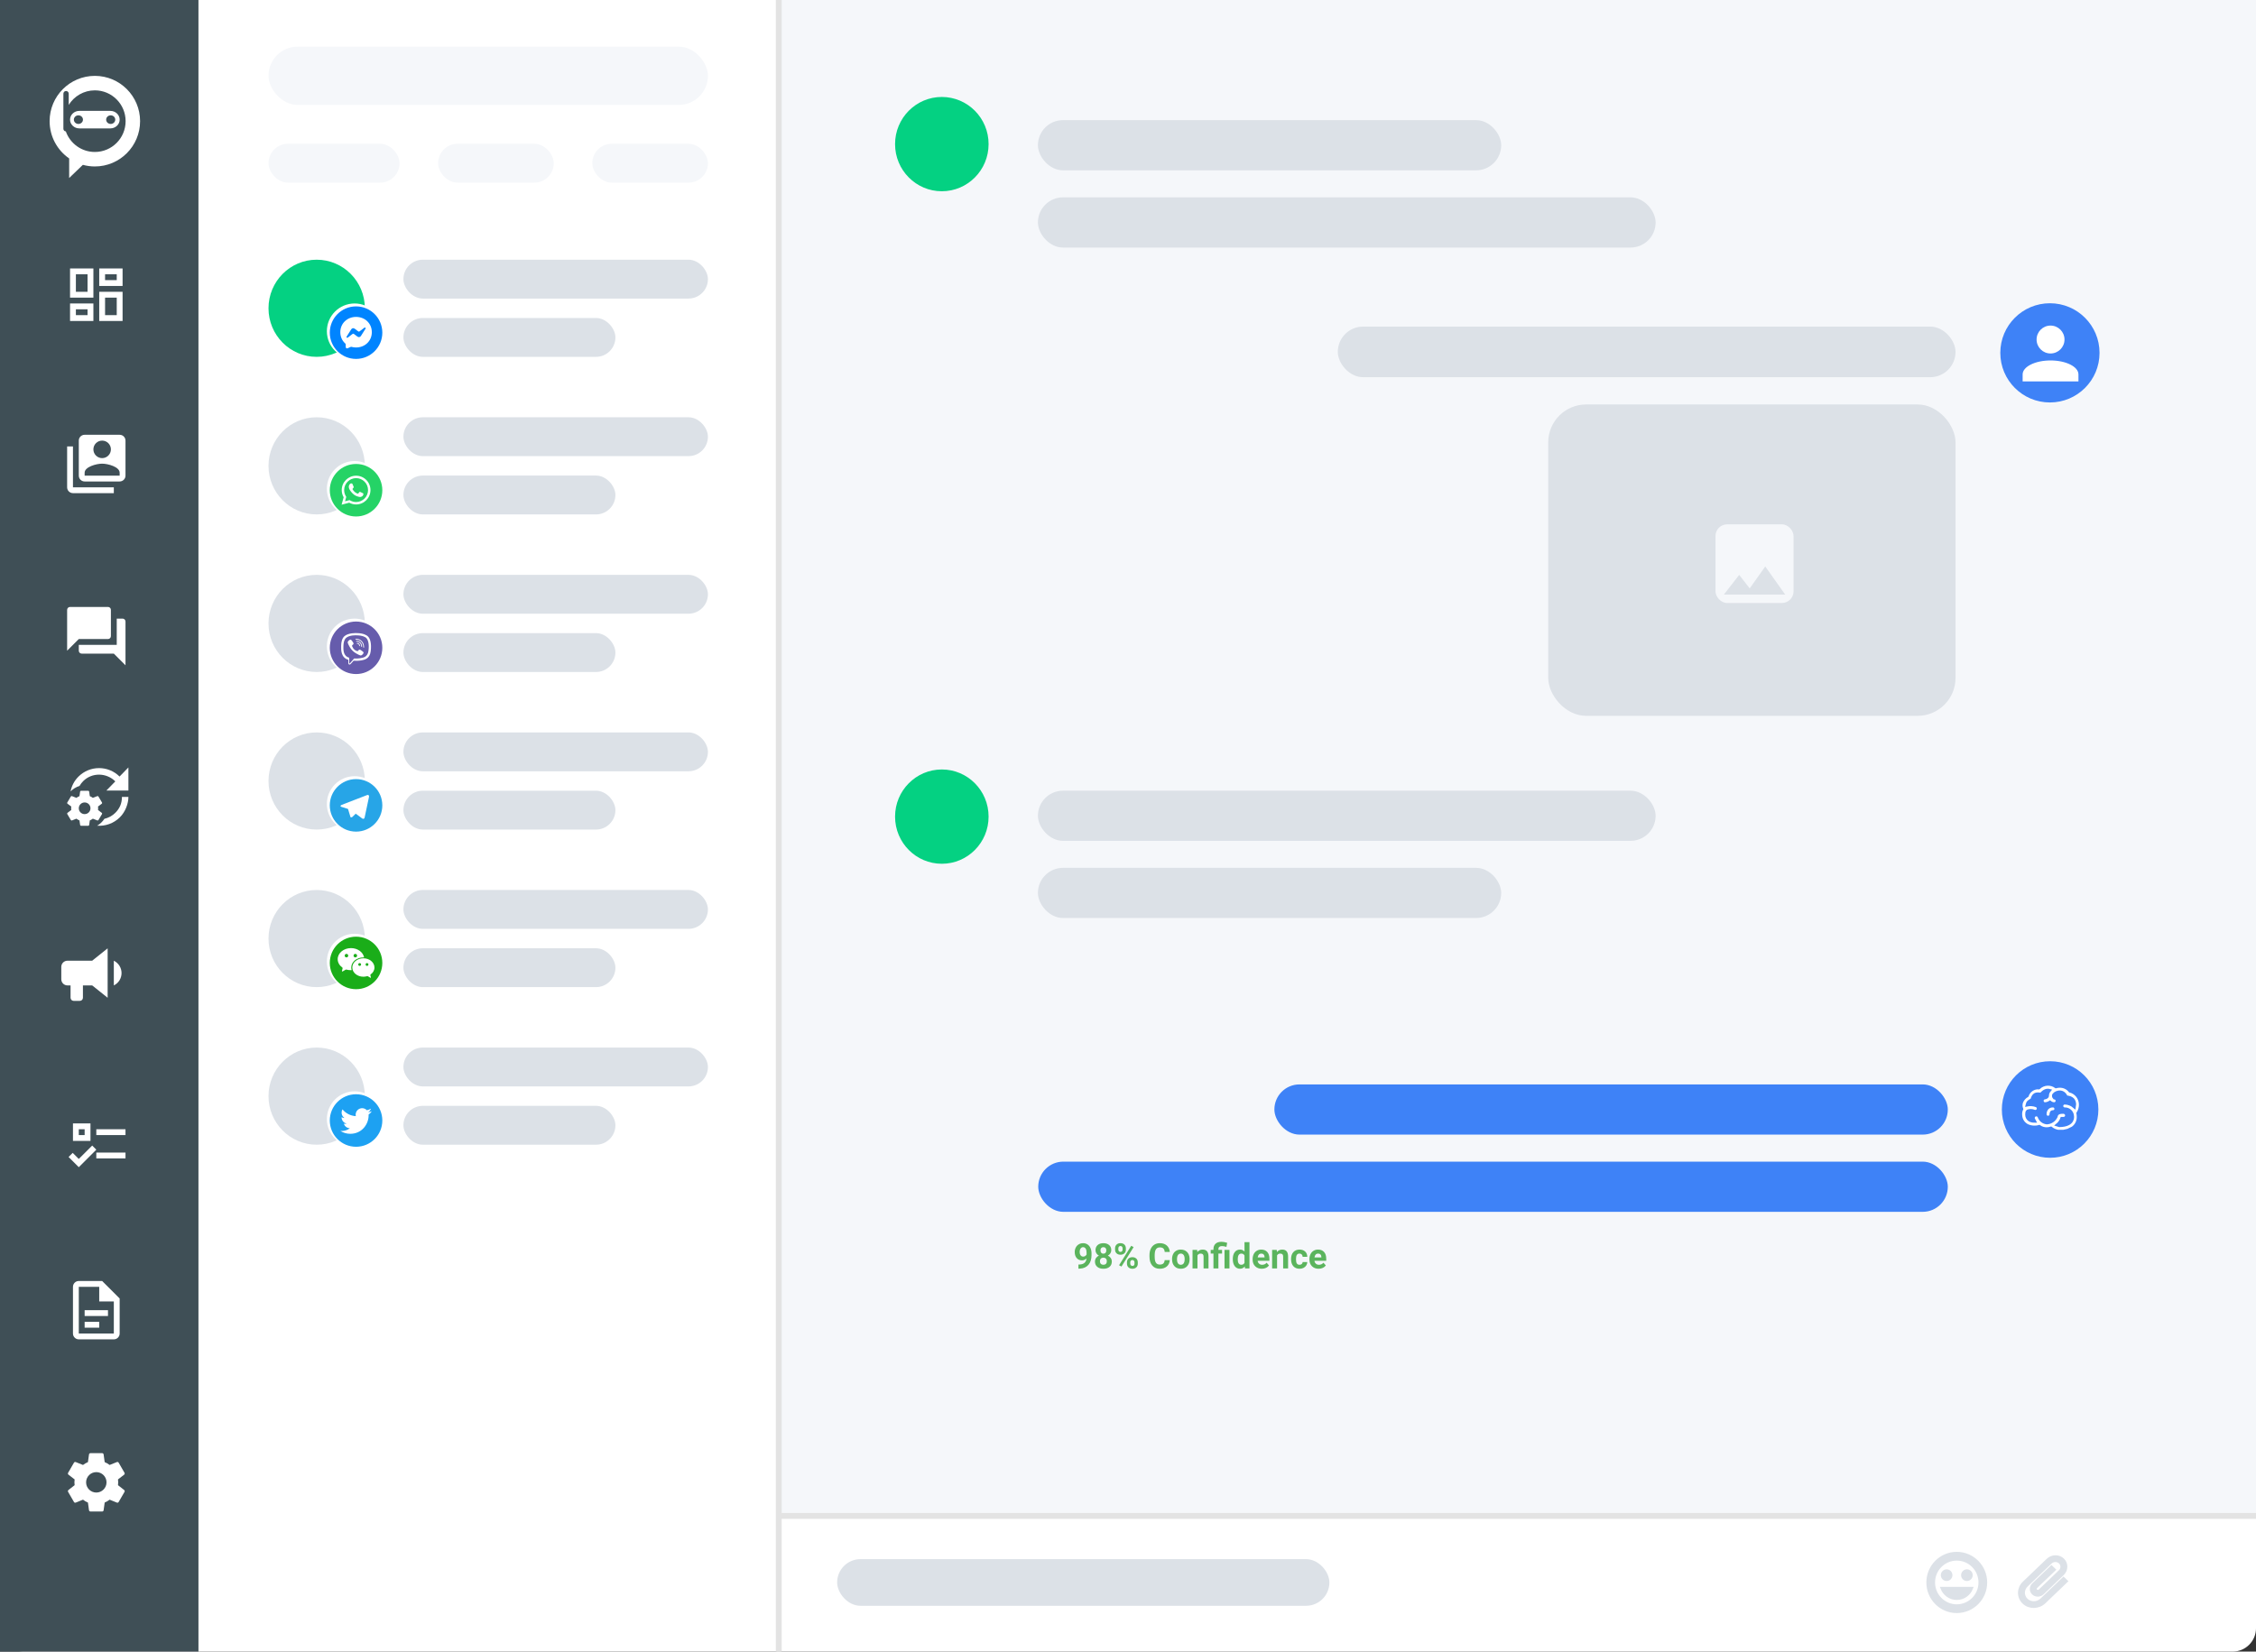 <?xml version="1.0" encoding="UTF-8"?> <svg xmlns="http://www.w3.org/2000/svg" xmlns:xlink="http://www.w3.org/1999/xlink" width="773px" height="566px" viewBox="0 0 773 566"><rect x="0" y="0" width="773" height="566" fill="#333333" stroke="none"/><!-- Generator: Sketch 52.6 (67491) - http://www.bohemiancoding.com/sketch --><title>Hero</title><desc>Created with Sketch.</desc><defs><circle id="path-1" cx="17" cy="17" r="17"></circle><linearGradient x1="50.001%" y1="100.003%" x2="50.001%" y2="0.003%" id="linearGradient-3"><stop stop-color="#FFFFFF" offset="0%"></stop><stop stop-color="#FFFFFF" offset="100%"></stop></linearGradient></defs><g id="HERO" stroke="none" stroke-width="1" fill="none" fill-rule="evenodd"><g id="Hero"><g transform="translate(-2, -4)"><g id="Background" transform="translate(2, 4)" fill="#FFFFFF"><rect x="0" y="0" width="773" height="566" rx="8"></rect></g><g id="Messaging" transform="translate(94, 4)"><g id="Chat" transform="translate(175, 0)"><rect id="Back" fill="#F5F7FA" x="0" y="0" width="518" height="519"></rect><g id="Auto-Message" transform="translate(88.743, 363.69)"><rect id="Rectangle" fill="#3E82F7" x="0" y="34.406" width="311.657" height="17.203" rx="8.601"></rect><rect id="Rectangle" fill="#3E82F7" x="80.914" y="7.94" width="230.743" height="17.203" rx="8.601"></rect><path d="M16.541,67.59 C16.1,68.023 15.584,68.24 14.994,68.24 C14.24,68.24 13.637,67.981 13.184,67.464 C12.73,66.946 12.504,66.248 12.504,65.369 C12.504,64.811 12.626,64.298 12.87,63.831 C13.114,63.364 13.455,63.001 13.893,62.741 C14.33,62.481 14.822,62.352 15.369,62.352 C15.932,62.352 16.432,62.492 16.869,62.773 C17.307,63.055 17.646,63.459 17.889,63.986 C18.131,64.514 18.254,65.117 18.258,65.797 L18.258,66.424 C18.258,67.846 17.904,68.963 17.197,69.775 C16.49,70.588 15.488,71.021 14.191,71.076 L13.775,71.082 L13.775,69.67 L14.15,69.664 C15.623,69.598 16.42,68.906 16.541,67.59 Z M15.41,66.945 C15.684,66.945 15.919,66.875 16.116,66.734 C16.313,66.594 16.463,66.424 16.564,66.225 L16.564,65.527 C16.564,64.953 16.455,64.508 16.236,64.191 C16.018,63.875 15.725,63.717 15.357,63.717 C15.018,63.717 14.738,63.872 14.52,64.183 C14.301,64.493 14.191,64.883 14.191,65.352 C14.191,65.816 14.298,66.198 14.511,66.497 C14.724,66.796 15.023,66.945 15.41,66.945 Z M25.025,64.736 C25.025,65.15 24.922,65.518 24.715,65.838 C24.508,66.158 24.223,66.414 23.859,66.605 C24.273,66.805 24.602,67.079 24.844,67.429 C25.086,67.778 25.207,68.189 25.207,68.662 C25.207,69.42 24.949,70.019 24.434,70.458 C23.918,70.897 23.217,71.117 22.33,71.117 C21.443,71.117 20.74,70.896 20.221,70.455 C19.701,70.014 19.441,69.416 19.441,68.662 C19.441,68.189 19.562,67.777 19.805,67.426 C20.047,67.074 20.373,66.801 20.783,66.605 C20.42,66.414 20.136,66.158 19.931,65.838 C19.726,65.518 19.623,65.15 19.623,64.736 C19.623,64.01 19.865,63.431 20.35,62.999 C20.834,62.567 21.492,62.352 22.324,62.352 C23.152,62.352 23.81,62.565 24.296,62.993 C24.782,63.421 25.025,64.002 25.025,64.736 Z M23.508,68.539 C23.508,68.168 23.4,67.871 23.186,67.648 C22.971,67.426 22.682,67.314 22.318,67.314 C21.959,67.314 21.672,67.425 21.457,67.646 C21.242,67.866 21.135,68.164 21.135,68.539 C21.135,68.902 21.24,69.195 21.451,69.418 C21.662,69.641 21.955,69.752 22.33,69.752 C22.697,69.752 22.985,69.645 23.194,69.43 C23.403,69.215 23.508,68.918 23.508,68.539 Z M23.332,64.818 C23.332,64.486 23.244,64.22 23.068,64.019 C22.893,63.817 22.645,63.717 22.324,63.717 C22.008,63.717 21.762,63.814 21.586,64.01 C21.41,64.205 21.322,64.475 21.322,64.818 C21.322,65.158 21.41,65.432 21.586,65.639 C21.762,65.846 22.01,65.949 22.33,65.949 C22.65,65.949 22.897,65.846 23.071,65.639 C23.245,65.432 23.332,65.158 23.332,64.818 Z M26.326,64.109 C26.326,63.586 26.496,63.161 26.836,62.835 C27.176,62.509 27.621,62.346 28.172,62.346 C28.73,62.346 29.18,62.507 29.52,62.829 C29.859,63.151 30.029,63.588 30.029,64.139 L30.029,64.561 C30.029,65.088 29.859,65.512 29.52,65.832 C29.18,66.152 28.734,66.312 28.184,66.312 C27.629,66.312 27.181,66.151 26.839,65.829 C26.497,65.507 26.326,65.072 26.326,64.525 L26.326,64.109 Z M27.451,64.561 C27.451,64.795 27.519,64.983 27.653,65.126 C27.788,65.269 27.965,65.34 28.184,65.34 C28.402,65.34 28.576,65.268 28.705,65.123 C28.834,64.979 28.898,64.785 28.898,64.543 L28.898,64.109 C28.898,63.875 28.834,63.686 28.705,63.541 C28.576,63.396 28.398,63.324 28.172,63.324 C27.957,63.324 27.783,63.396 27.65,63.538 C27.518,63.681 27.451,63.879 27.451,64.133 L27.451,64.561 Z M30.404,68.908 C30.404,68.381 30.576,67.956 30.92,67.634 C31.264,67.312 31.709,67.15 32.256,67.15 C32.811,67.15 33.259,67.31 33.601,67.628 C33.942,67.946 34.113,68.385 34.113,68.943 L34.113,69.365 C34.113,69.889 33.945,70.312 33.609,70.634 C33.273,70.956 32.826,71.117 32.268,71.117 C31.705,71.117 31.254,70.955 30.914,70.631 C30.574,70.307 30.404,69.877 30.404,69.342 L30.404,68.908 Z M31.529,69.365 C31.529,69.58 31.6,69.764 31.74,69.916 C31.881,70.068 32.057,70.145 32.268,70.145 C32.744,70.145 32.982,69.881 32.982,69.354 L32.982,68.908 C32.982,68.674 32.916,68.485 32.783,68.343 C32.65,68.2 32.475,68.129 32.256,68.129 C32.037,68.129 31.861,68.2 31.729,68.343 C31.596,68.485 31.529,68.68 31.529,68.926 L31.529,69.365 Z M28.518,70.361 L27.691,69.916 L31.857,63.248 L32.684,63.693 L28.518,70.361 Z M45.076,68.158 C45.01,69.076 44.671,69.799 44.06,70.326 C43.448,70.854 42.643,71.117 41.643,71.117 C40.549,71.117 39.688,70.749 39.062,70.013 C38.435,69.276 38.121,68.266 38.121,66.98 L38.121,66.459 C38.121,65.639 38.266,64.916 38.555,64.291 C38.844,63.666 39.257,63.187 39.794,62.853 C40.331,62.519 40.955,62.352 41.666,62.352 C42.65,62.352 43.443,62.615 44.045,63.143 C44.646,63.67 44.994,64.41 45.088,65.363 L43.33,65.363 C43.287,64.812 43.134,64.413 42.87,64.165 C42.606,63.917 42.205,63.793 41.666,63.793 C41.08,63.793 40.642,64.003 40.351,64.423 C40.06,64.843 39.91,65.494 39.902,66.377 L39.902,67.021 C39.902,67.943 40.042,68.617 40.321,69.043 C40.601,69.469 41.041,69.682 41.643,69.682 C42.186,69.682 42.591,69.558 42.858,69.31 C43.126,69.062 43.279,68.678 43.318,68.158 L45.076,68.158 Z M45.855,67.771 C45.855,67.143 45.977,66.582 46.219,66.09 C46.461,65.598 46.81,65.217 47.265,64.947 C47.72,64.678 48.248,64.543 48.85,64.543 C49.705,64.543 50.403,64.805 50.944,65.328 C51.485,65.852 51.787,66.562 51.85,67.461 L51.861,67.895 C51.861,68.867 51.59,69.647 51.047,70.235 C50.504,70.823 49.775,71.117 48.861,71.117 C47.947,71.117 47.218,70.824 46.673,70.238 C46.128,69.652 45.855,68.855 45.855,67.848 L45.855,67.771 Z M47.549,67.895 C47.549,68.496 47.662,68.956 47.889,69.274 C48.115,69.593 48.439,69.752 48.861,69.752 C49.271,69.752 49.592,69.595 49.822,69.28 C50.053,68.966 50.168,68.463 50.168,67.771 C50.168,67.182 50.053,66.725 49.822,66.4 C49.592,66.076 49.268,65.914 48.85,65.914 C48.436,65.914 48.115,66.075 47.889,66.397 C47.662,66.72 47.549,67.219 47.549,67.895 Z M54.463,64.66 L54.516,65.393 C54.969,64.826 55.576,64.543 56.338,64.543 C57.01,64.543 57.51,64.74 57.838,65.135 C58.166,65.529 58.334,66.119 58.342,66.904 L58.342,71 L56.648,71 L56.648,66.945 C56.648,66.586 56.57,66.325 56.414,66.163 C56.258,66.001 55.998,65.92 55.635,65.92 C55.158,65.92 54.801,66.123 54.562,66.529 L54.562,71 L52.869,71 L52.869,64.66 L54.463,64.66 Z M60.035,71 L60.035,65.902 L59.092,65.902 L59.092,64.66 L60.035,64.66 L60.035,64.367 C60.043,63.57 60.288,62.956 60.771,62.524 C61.253,62.093 61.934,61.877 62.812,61.877 C63.34,61.877 63.98,61.992 64.734,62.223 L64.488,63.623 C64.105,63.51 63.809,63.437 63.598,63.403 C63.387,63.37 63.16,63.354 62.918,63.354 C62.129,63.354 61.734,63.703 61.734,64.402 L61.734,64.66 L62.982,64.66 L62.982,65.902 L61.734,65.902 L61.734,71 L60.035,71 Z M65.525,71 L63.826,71 L63.826,64.66 L65.525,64.66 L65.525,71 Z M66.662,67.783 C66.662,66.795 66.884,66.008 67.327,65.422 C67.771,64.836 68.377,64.543 69.146,64.543 C69.764,64.543 70.273,64.773 70.676,65.234 L70.676,62 L72.375,62 L72.375,71 L70.846,71 L70.764,70.326 C70.342,70.854 69.799,71.117 69.135,71.117 C68.389,71.117 67.79,70.823 67.339,70.235 C66.888,69.647 66.662,68.83 66.662,67.783 Z M68.355,67.906 C68.355,68.5 68.459,68.955 68.666,69.271 C68.873,69.588 69.174,69.746 69.568,69.746 C70.092,69.746 70.461,69.525 70.676,69.084 L70.676,66.582 C70.465,66.141 70.1,65.92 69.58,65.92 C68.764,65.92 68.355,66.582 68.355,67.906 Z M76.605,71.117 C75.676,71.117 74.919,70.832 74.335,70.262 C73.751,69.691 73.459,68.932 73.459,67.982 L73.459,67.818 C73.459,67.182 73.582,66.612 73.828,66.11 C74.074,65.608 74.423,65.222 74.874,64.95 C75.325,64.679 75.84,64.543 76.418,64.543 C77.285,64.543 77.968,64.816 78.466,65.363 C78.964,65.91 79.213,66.686 79.213,67.689 L79.213,68.381 L75.176,68.381 C75.23,68.795 75.396,69.127 75.671,69.377 C75.946,69.627 76.295,69.752 76.717,69.752 C77.369,69.752 77.879,69.516 78.246,69.043 L79.078,69.975 C78.824,70.334 78.48,70.614 78.047,70.815 C77.613,71.017 77.133,71.117 76.605,71.117 Z M76.412,65.914 C76.076,65.914 75.804,66.027 75.595,66.254 C75.386,66.48 75.252,66.805 75.193,67.227 L77.549,67.227 L77.549,67.092 C77.541,66.717 77.439,66.427 77.244,66.222 C77.049,66.017 76.771,65.914 76.412,65.914 Z M81.732,64.66 L81.785,65.393 C82.238,64.826 82.846,64.543 83.607,64.543 C84.279,64.543 84.779,64.74 85.107,65.135 C85.436,65.529 85.604,66.119 85.611,66.904 L85.611,71 L83.918,71 L83.918,66.945 C83.918,66.586 83.84,66.325 83.684,66.163 C83.527,66.001 83.268,65.92 82.904,65.92 C82.428,65.92 82.07,66.123 81.832,66.529 L81.832,71 L80.139,71 L80.139,64.66 L81.732,64.66 Z M89.531,69.752 C89.844,69.752 90.098,69.666 90.293,69.494 C90.488,69.322 90.59,69.094 90.598,68.809 L92.186,68.809 C92.182,69.238 92.064,69.632 91.834,69.989 C91.604,70.347 91.288,70.624 90.888,70.821 C90.487,71.019 90.045,71.117 89.561,71.117 C88.654,71.117 87.939,70.829 87.416,70.253 C86.893,69.677 86.631,68.881 86.631,67.865 L86.631,67.754 C86.631,66.777 86.891,65.998 87.41,65.416 C87.93,64.834 88.643,64.543 89.549,64.543 C90.342,64.543 90.978,64.769 91.456,65.22 C91.935,65.671 92.178,66.271 92.186,67.021 L90.598,67.021 C90.59,66.693 90.488,66.427 90.293,66.222 C90.098,66.017 89.84,65.914 89.52,65.914 C89.125,65.914 88.827,66.058 88.626,66.345 C88.425,66.632 88.324,67.098 88.324,67.742 L88.324,67.918 C88.324,68.57 88.424,69.039 88.623,69.324 C88.822,69.609 89.125,69.752 89.531,69.752 Z M96.07,71.117 C95.141,71.117 94.384,70.832 93.8,70.262 C93.216,69.691 92.924,68.932 92.924,67.982 L92.924,67.818 C92.924,67.182 93.047,66.612 93.293,66.11 C93.539,65.608 93.888,65.222 94.339,64.95 C94.79,64.679 95.305,64.543 95.883,64.543 C96.75,64.543 97.433,64.816 97.931,65.363 C98.429,65.91 98.678,66.686 98.678,67.689 L98.678,68.381 L94.641,68.381 C94.695,68.795 94.86,69.127 95.136,69.377 C95.411,69.627 95.76,69.752 96.182,69.752 C96.834,69.752 97.344,69.516 97.711,69.043 L98.543,69.975 C98.289,70.334 97.945,70.614 97.512,70.815 C97.078,71.017 96.598,71.117 96.07,71.117 Z M95.877,65.914 C95.541,65.914 95.269,66.027 95.06,66.254 C94.851,66.48 94.717,66.805 94.658,67.227 L97.014,67.227 L97.014,67.092 C97.006,66.717 96.904,66.427 96.709,66.222 C96.514,66.017 96.236,65.914 95.877,65.914 Z" id="Text-Copy" fill="#5BB45D"></path><g id="AI/Light" transform="translate(330, 0)"><ellipse id="Oval-" fill="#3E82F7" cx="16.713" cy="16.541" rx="16.536" ry="16.541"></ellipse><g id="robot" stroke-width="1" transform="translate(6, 7)"></g><g id="brain" stroke-width="1" transform="translate(6, 7)" fill="#FFFFFF" stroke="#3E82F7"><path d="M18.44,15.86 C15.48,17.287 14.658,17.667 15.973,17 L13.44,17 C12.55,16.85 11.71,16.47 11,15.9 C10.5,16.05 10,16.13 9.5,16.13 C8.62,16.13 7.74,15.86 7,15.34 C6.47,15.5 5.93,15.57 5.38,15.56 C4.59,15.57 3.81,15.41 3.08,15.11 C1.65,14.47 0.7,13.07 0.65,11.5 C0.57,10.78 0.69,10.05 1,9.39 C0.71,8.64 0.68,7.82 0.93,7.06 C1.3,6.11 2,5.32 2.87,4.82 C3.45,3.13 5.08,2 6.87,2.12 C8.47,0.62 10.92,0.46 12.7,1.75 C13.12,1.64 13.56,1.58 14,1.58 C15.36,1.55 16.65,2.15 17.5,3.22 C19.54,3.75 21,5.57 21.08,7.69 C21.13,8.8 20.83,9.89 20.22,10.82 C20.29,11.18 20.33,11.54 20.33,11.91 C20.42,13.46 19.71,14.95 18.44,15.86 Z M15.33,10.5 C15.9,10.57 16.35,11 16.35,11.57 C16.35,12.122 15.902,12.57 15.35,12.57 L14.72,12.57 C14.4,13.47 13.84,14.26 13.1,14.86 C13.35,14.95 13.61,15 13.87,15.07 C19,15 18.4,11.87 18.4,11.82 C18.34,10.39 17.14,9.27 15.71,9.33 C15.158,9.33 14.71,8.882 14.71,8.33 C14.71,7.778 15.158,7.33 15.71,7.33 C16.94,7.36 18.12,7.82 19.04,8.63 C19.09,8.34 19.12,8.04 19.12,7.74 C19.06,6.5 18.5,5.42 16.25,5.21 C15,2.25 11.85,3.89 11.85,4.81 C11.82,5.04 12.06,5.53 12.1,5.56 C12.652,5.56 13.1,6.008 13.1,6.56 C13.1,7.11 12.65,7.56 12.1,7.56 C11.57,7.54 11.07,7.34 10.67,7 C10.19,7.31 9.64,7.5 9.07,7.56 C8.5,7.61 8.03,7.21 8,6.66 C7.92,6.1 8.33,5.61 8.88,5.56 C9.04,5.54 9.82,5.42 9.82,4.79 C9.82,4.13 10.07,3.5 10.5,3 C9.58,2.75 8.59,3.08 7.59,4.29 C5.75,4 5,4.25 4.45,6.2 C3.5,6.67 3,7 2.78,8 C3.86,7.78 4.97,7.87 6,8.25 C6.5,8.44 6.78,9 6.59,9.54 C6.4,10.06 5.82,10.32 5.3,10.13 C4.57,9.81 3.75,9.79 3,10.07 C2.68,10.34 2.68,10.9 2.68,11.34 C2.68,12.08 3.05,12.77 3.68,13.17 C4.21,13.44 4.8,13.58 5.39,13.57 C5.24,13.31 5.11,13.04 5,12.76 C4.81,12.22 5.1,11.63 5.64,11.44 C6.18,11.25 6.77,11.54 6.96,12.08 C7.36,13.22 8.38,14 9.58,14.13 C10.95,14.06 12.17,13.25 12.77,12 C13,10.62 14.11,10.5 15.33,10.5 Z M17.33,17.97 L16.71,16.67 L16,16.83 L17,18.08 L17.33,17.97 Z M12.68,9.36 C12.7,8.83 12.3,8.38 11.77,8.33 C11.06,8.29 10.37,8.53 9.84,9 C9.27,9.58 8.97,10.38 9,11.19 C9,11.742 9.448,12.19 10,12.19 C10.57,12.19 11,11.74 11,11.19 C11,10.92 11.07,10.65 11.23,10.43 C11.35,10.33 11.5,10.28 11.66,10.28 C12.21,10.31 12.68,9.9 12.68,9.36 Z" id="Shape" fill-rule="nonzero"></path></g></g></g><g id="Message" transform="translate(39.686, 263.7)"><rect id="Rectangle" fill="#DCE1E7" x="48.946" y="33.714" width="158.743" height="17.188" rx="8.594"></rect><rect id="Rectangle" fill="#DCE1E7" x="48.946" y="7.272" width="211.657" height="17.188" rx="8.594"></rect><g id="Profile/Green" fill="#04D182"><ellipse id="Mask" cx="16.024" cy="16.157" rx="16.024" ry="16.157"></ellipse></g></g><g id="Message" transform="translate(191.389, 103.925)"><g id="Image" transform="translate(72.096, 34.682)"><rect id="Rectangle" fill="#DCE1E7" x="0" y="0" width="139.561" height="106.713" rx="13"></rect><g id="Icon" transform="translate(57.315, 41.083)"><rect id="Rectangle" fill="#F5F7FA" x="0" y="0" width="26.747" height="26.961" rx="4"></rect><g id="Group" transform="translate(2.866, 14.443)" fill="#DCE1E7"><polygon id="Triangle" points="5.254 2.889 10.508 9.629 0 9.629"></polygon><polygon id="Triangle-Copy" points="14.185 0 21.015 9.629 7.355 9.629"></polygon></g></g></g><rect id="Rectangle" fill="#DCE1E7" x="0" y="8.003" width="211.657" height="17.341" rx="8.67"></rect><g id="User/Light" transform="translate(227, 0)"><mask id="mask-2" fill="white"><use xlink:href="#path-1"></use></mask><use id="Mask" fill="#3E82F7" fill-rule="evenodd" xlink:href="#path-1"></use><g id="account" stroke-width="1" fill-rule="evenodd" mask="url(#mask-2)" fill="#FFFFFF"><g transform="translate(7.65, 7.65)" fill-rule="nonzero" id="Shape"><path d="M9.562,0 C12.203,0 14.344,2.141 14.344,4.781 C14.344,7.422 12.203,9.562 9.562,9.562 C6.922,9.562 4.781,7.422 4.781,4.781 C4.781,2.141 6.922,0 9.562,0 Z M9.562,11.953 C14.846,11.953 19.125,14.093 19.125,16.734 L19.125,19.125 L0,19.125 L0,16.734 C0,14.093 4.279,11.953 9.562,11.953 Z"></path></g></g></g></g><g id="Message" transform="translate(39.686, 33.228)"><rect id="Rectangle" fill="#DCE1E7" x="48.946" y="34.406" width="211.657" height="17.203" rx="8.601"></rect><rect id="Rectangle" fill="#DCE1E7" x="48.946" y="7.94" width="158.743" height="17.203" rx="8.601"></rect><g id="Profile/Green" fill="#04D182"><ellipse id="Mask" cx="16.024" cy="16.157" rx="16.024" ry="16.157"></ellipse></g></g></g><g id="Message-Bar" transform="translate(175, 519)"><rect id="Line" stroke="#E3E3E3" fill="#E3E3E3" stroke-linejoin="round" x="0" y="6.10622664e-15" width="506" height="1"></rect><rect id="Search" fill="#DCE1E7" x="19.843" y="15.32" width="168.664" height="15.986" rx="7.993"></rect><path d="M437.205,17.778 L436.979,28.202 C436.935,30.205 435.323,31.863 433.376,31.907 C431.429,31.951 429.888,30.364 429.931,28.361 L430.178,17.031 C430.205,15.78 431.214,14.742 432.429,14.715 C433.645,14.687 434.609,15.68 434.582,16.931 L434.375,26.449 C434.365,26.947 433.959,27.364 433.475,27.375 C432.99,27.386 432.603,26.987 432.614,26.488 L432.801,17.877 L431.479,17.907 L431.292,26.518 C431.265,27.769 432.23,28.762 433.445,28.735 C434.661,28.707 435.67,27.669 435.697,26.419 L435.904,16.901 C435.947,14.898 434.406,13.311 432.459,13.355 C430.512,13.399 428.9,15.057 428.856,17.061 L428.61,28.391 C428.55,31.147 430.669,33.327 433.347,33.267 C436.025,33.206 438.24,30.927 438.3,28.172 L438.527,17.748 L437.205,17.778 Z" id="Mask" stroke="#DCE1E7" fill="#DCE1E7" transform="translate(433.568, 23.311) rotate(45) translate(-433.568, -23.311) "></path><path d="M403.462,13.322 C397.985,13.322 393.55,17.798 393.55,23.313 C393.55,28.828 397.985,33.304 403.462,33.304 C408.948,33.304 413.393,28.828 413.393,23.313 C413.393,17.798 408.948,13.322 403.462,13.322 Z M403.471,31.306 C399.086,31.306 395.534,27.729 395.534,23.313 C395.534,18.897 399.086,15.32 403.471,15.32 C407.857,15.32 411.409,18.897 411.409,23.313 C411.409,27.729 407.857,31.306 403.471,31.306 Z M406.944,22.314 C407.767,22.314 408.432,21.645 408.432,20.815 C408.432,19.986 407.767,19.317 406.944,19.317 C406.12,19.317 405.456,19.986 405.456,20.815 C405.456,21.645 406.12,22.314 406.944,22.314 Z M399.999,22.314 C400.822,22.314 401.487,21.645 401.487,20.815 C401.487,19.986 400.822,19.317 399.999,19.317 C399.175,19.317 398.511,19.986 398.511,20.815 C398.511,21.645 399.175,22.314 399.999,22.314 Z M403.471,28.808 C405.783,28.808 407.748,27.35 408.541,25.311 L398.402,25.311 C399.195,27.35 401.16,28.808 403.471,28.808 Z" id="Mask" stroke="#DCE1E7" fill="#DCE1E7" fill-rule="nonzero"></path></g><g id="Contacts"><rect id="Line" stroke="#E3E3E3" fill="#E3E3E3" stroke-linejoin="round" x="174.34" y="0" width="1" height="566"></rect><g id="List" transform="translate(0, 88.228)"><g id="Contact-Row" transform="translate(0, 270.772)"><g id="Contact"><rect id="Rectangle" fill="#DCE1E7" x="46.226" y="19.976" width="72.642" height="13.318" rx="6.659"></rect><rect id="Rectangle" fill="#DCE1E7" x="46.226" y="0" width="104.34" height="13.318" rx="6.659"></rect><g id="Profile"><g id="Profile/Gray" fill="#DCE1E7"><ellipse id="Mask" cx="16.509" cy="16.647" rx="16.509" ry="16.647"></ellipse></g><circle id="Mask" fill="#FFFFFF" cx="29.5" cy="24.5" r="9.5"></circle><g id="Channel/Twitter" transform="translate(21, 16)"><g id="Twitter"><circle id="Oval" fill="#1DA1F2" cx="9" cy="9" r="9"></circle><g id="Twitter_Logo_Blue" transform="translate(3.604, 4.781)" fill="#FFFFFF"><path d="M3.396,8.776 C7.472,8.776 9.701,5.4 9.701,2.472 C9.701,2.376 9.701,2.28 9.695,2.185 C10.128,1.871 10.503,1.483 10.8,1.038 C10.396,1.217 9.967,1.335 9.527,1.387 C9.99,1.11 10.336,0.674 10.501,0.161 C10.067,0.419 9.591,0.601 9.094,0.699 C8.408,-0.031 7.316,-0.21 6.432,0.263 C5.548,0.736 5.092,1.743 5.318,2.72 C3.537,2.631 1.877,1.789 0.752,0.405 C0.164,1.417 0.464,2.713 1.438,3.363 C1.085,3.352 0.74,3.257 0.432,3.085 C0.432,3.095 0.432,3.104 0.432,3.114 C0.432,4.168 1.176,5.077 2.21,5.286 C1.883,5.375 1.541,5.388 1.209,5.324 C1.499,6.226 2.331,6.845 3.279,6.862 C2.495,7.479 1.525,7.814 0.527,7.813 C0.351,7.812 0.175,7.802 0,7.781 C1.013,8.431 2.192,8.776 3.396,8.774" id="Shape"></path></g></g></g></g></g></g><g id="Contact-Row" transform="translate(0, 216.772)"><g id="Contact"><rect id="Rectangle" fill="#DCE1E7" x="46.226" y="19.976" width="72.642" height="13.318" rx="6.659"></rect><rect id="Rectangle" fill="#DCE1E7" x="46.226" y="0" width="104.34" height="13.318" rx="6.659"></rect><g id="Profile"><g id="Profile/Gray" fill="#DCE1E7"><ellipse id="Mask" cx="16.509" cy="16.647" rx="16.509" ry="16.647"></ellipse></g><circle id="Mask" fill="#FFFFFF" cx="29.5" cy="24.5" r="9.5"></circle><g id="Channel/WeChat" transform="translate(21, 16)"><g id="WeChat"><circle id="Oval" fill="#1AAD19" cx="9" cy="9" r="9"></circle><g id="Group" transform="translate(2.707, 3.92)" fill="#FFFFFF" fill-rule="nonzero"><path d="M12.6,6.649 C12.6,4.904 10.901,3.492 8.805,3.492 C6.709,3.492 5.01,4.904 5.01,6.649 C5.01,8.388 6.709,9.8 8.805,9.807 C9.238,9.8 9.656,9.739 10.05,9.625 C10.079,9.617 10.076,9.617 10.153,9.602 C10.229,9.587 10.296,9.625 10.353,9.655 L11.173,10.141 C11.211,10.161 11.233,10.171 11.264,10.171 C11.331,10.171 11.387,10.115 11.386,10.05 C11.387,10.014 11.376,9.985 11.367,9.955 C11.358,9.925 11.256,9.555 11.203,9.321 C11.196,9.288 11.192,9.269 11.192,9.206 C11.192,9.143 11.224,9.076 11.294,9.017 C12.089,8.452 12.6,7.596 12.6,6.649 Z M7.515,6.103 C7.261,6.103 7.044,5.885 7.044,5.602 C7.044,5.349 7.261,5.131 7.515,5.131 C7.798,5.131 8.015,5.349 8.015,5.602 C8.015,5.885 7.798,6.103 7.515,6.103 Z M10.035,6.103 C9.781,6.103 9.564,5.885 9.564,5.602 C9.564,5.349 9.781,5.131 10.035,5.131 C10.318,5.131 10.535,5.349 10.535,5.602 C10.535,5.885 10.318,6.103 10.035,6.103 Z" id="Bubble-2"></path><path d="M0,3.795 C0,4.926 0.613,5.953 1.579,6.649 C1.65,6.702 1.688,6.761 1.688,6.862 C1.688,6.897 1.682,6.934 1.67,6.983 C1.589,7.313 1.5,7.692 1.488,7.742 C1.475,7.793 1.455,7.827 1.457,7.864 C1.455,7.948 1.523,8.015 1.609,8.015 C1.639,8.015 1.666,8.003 1.7,7.985 L2.702,7.408 C2.766,7.37 2.837,7.35 2.885,7.35 C2.933,7.35 3.013,7.365 3.067,7.378 C3.531,7.497 4.033,7.571 4.554,7.56 C4.636,7.571 4.719,7.569 4.797,7.56 C4.703,7.27 4.649,6.959 4.645,6.649 C4.649,4.731 6.508,3.185 8.805,3.188 C8.884,3.185 8.966,3.187 9.048,3.188 C8.705,1.383 6.823,0 4.554,0 C2.038,0 0,1.695 0,3.795 Z M3.006,3.188 C2.67,3.188 2.399,2.916 2.399,2.581 C2.399,2.245 2.67,1.973 3.006,1.973 C3.341,1.973 3.613,2.245 3.613,2.581 C3.613,2.916 3.341,3.188 3.006,3.188 Z M6.042,3.188 C5.706,3.188 5.435,2.916 5.435,2.581 C5.435,2.245 5.706,1.973 6.042,1.973 C6.377,1.973 6.649,2.245 6.649,2.581 C6.649,2.916 6.377,3.188 6.042,3.188 Z" id="Bubble-1"></path></g></g></g></g></g></g><g id="Contact-Row" transform="translate(0, 162.772)"><g id="Contact"><rect id="Rectangle" fill="#DCE1E7" x="46.226" y="19.976" width="72.642" height="13.318" rx="6.659"></rect><rect id="Rectangle" fill="#DCE1E7" x="46.226" y="0" width="104.34" height="13.318" rx="6.659"></rect><g id="Profile"><g id="Profile/Gray" fill="#DCE1E7"><ellipse id="Mask" cx="16.509" cy="16.647" rx="16.509" ry="16.647"></ellipse></g><circle id="Mask" fill="#FFFFFF" cx="29.5" cy="24.5" r="9.5"></circle><g id="Channel/Telegram" transform="translate(21, 16)"><g id="Telegram"><circle id="Oval" fill="#27A5E7" cx="9" cy="9" r="9"></circle><g id="Group" transform="translate(3.656, 5.396)" fill="#FFFFFF"><path d="M3.694,7.729 C3.402,7.729 3.452,7.618 3.351,7.341 L2.494,4.519 L9.094,0.604" id="Shape"></path><path d="M3.694,7.729 C3.919,7.729 4.018,7.626 4.144,7.504 L5.344,6.337 L3.847,5.434" id="Shape"></path><path d="M3.847,5.434 L7.474,8.114 C7.888,8.342 8.186,8.224 8.289,7.73 L9.766,0.772 C9.917,0.166 9.535,-0.108 9.139,0.071 L0.47,3.414 C-0.122,3.652 -0.119,3.982 0.362,4.129 L2.586,4.823 L7.737,1.574 C7.98,1.426 8.203,1.506 8.02,1.668" id="Shape"></path></g></g></g></g></g></g><g id="Contact-Row" transform="translate(0, 108.772)"><g id="Contact"><rect id="Rectangle" fill="#DCE1E7" x="46.226" y="19.976" width="72.642" height="13.318" rx="6.659"></rect><rect id="Rectangle" fill="#DCE1E7" x="46.226" y="0" width="104.34" height="13.318" rx="6.659"></rect><g id="Profile"><g id="Profile/Gray" fill="#DCE1E7"><ellipse id="Mask" cx="16.509" cy="16.647" rx="16.509" ry="16.647"></ellipse></g><circle id="Mask" fill="#FFFFFF" cx="29.5" cy="24.5" r="9.5"></circle><g id="Channel/Viber" transform="translate(21, 16)"><g id="Viber"><circle id="Oval" fill="#665CAC" cx="9" cy="9" r="9"></circle><g id="purple_Purple_icon" transform="translate(3.885, 3.955)"><path d="M9.083,1.054 C8.814,0.807 7.73,0.02 5.317,0.009 C5.317,0.009 2.469,-0.163 1.08,1.11 C0.308,1.883 0.036,3.014 0.008,4.417 C-0.021,5.82 -0.058,8.445 2.475,9.158 C2.475,9.158 2.477,9.158 2.477,9.158 L2.475,10.245 C2.475,10.245 2.459,10.686 2.749,10.775 C3.099,10.883 3.305,10.55 3.64,10.189 C3.823,9.991 4.077,9.699 4.269,9.477 C6,9.623 7.333,9.289 7.484,9.241 C7.834,9.127 9.814,8.873 10.134,6.247 C10.466,3.54 9.972,1.826 9.083,1.054 Z M9.376,6.053 C9.104,8.246 7.499,8.386 7.204,8.479 C7.077,8.52 5.908,8.812 4.437,8.714 C4.437,8.714 3.34,10.036 2.998,10.381 C2.945,10.435 2.882,10.457 2.84,10.446 C2.781,10.432 2.765,10.362 2.765,10.26 C2.767,10.114 2.775,8.454 2.775,8.454 C2.773,8.454 2.773,8.454 2.775,8.454 C0.633,7.859 0.758,5.622 0.782,4.451 C0.807,3.28 1.027,2.321 1.68,1.676 C2.854,0.613 5.273,0.772 5.273,0.772 C7.316,0.782 8.294,1.396 8.521,1.601 C9.272,2.248 9.656,3.791 9.376,6.053 Z" id="Shape" fill="#FFFFFF" fill-rule="nonzero"></path><path d="M6.31,4.357 C6.284,3.821 6.012,3.54 5.493,3.513" id="Shape" stroke="#FFFFFF" stroke-width="0.27" stroke-linecap="round" stroke-linejoin="round"></path><path d="M7.009,4.592 C7.021,4.093 6.873,3.676 6.566,3.341 C6.258,3.006 5.832,2.819 5.284,2.781" id="Shape" stroke="#FFFFFF" stroke-width="0.27" stroke-linecap="round" stroke-linejoin="round"></path><path d="M7.727,4.872 C7.721,4.005 7.461,3.325 6.951,2.826 C6.441,2.329 5.804,2.076 5.044,2.071" id="Shape" stroke="#FFFFFF" stroke-width="0.27" stroke-linecap="round" stroke-linejoin="round"></path><path d="M5.521,6.186 C5.521,6.186 5.713,6.202 5.816,6.074 L6.016,5.821 C6.114,5.695 6.349,5.615 6.579,5.743 C6.707,5.816 6.937,5.957 7.079,6.063 C7.231,6.174 7.544,6.435 7.544,6.435 C7.693,6.56 7.727,6.745 7.627,6.939 C7.627,6.941 7.625,6.942 7.625,6.942 C7.521,7.125 7.382,7.299 7.205,7.459 C7.204,7.461 7.204,7.461 7.202,7.462 C7.058,7.582 6.915,7.652 6.776,7.668 C6.76,7.671 6.739,7.673 6.715,7.671 C6.653,7.671 6.593,7.663 6.533,7.644 L6.528,7.637 C6.313,7.577 5.955,7.425 5.357,7.096 C4.968,6.882 4.646,6.664 4.374,6.446 C4.23,6.333 4.082,6.203 3.932,6.054 C3.927,6.05 3.922,6.045 3.917,6.04 C3.912,6.035 3.907,6.03 3.902,6.025 C3.902,6.025 3.902,6.025 3.902,6.025 C3.898,6.02 3.893,6.016 3.888,6.011 C3.883,6.006 3.878,6.001 3.873,5.996 C3.724,5.845 3.595,5.698 3.481,5.554 C3.264,5.282 3.045,4.958 2.832,4.571 C2.503,3.973 2.351,3.615 2.291,3.399 L2.284,3.395 C2.265,3.335 2.255,3.275 2.257,3.213 C2.255,3.189 2.257,3.168 2.26,3.152 C2.276,3.012 2.346,2.87 2.466,2.725 C2.467,2.724 2.467,2.724 2.469,2.722 C2.629,2.546 2.801,2.406 2.986,2.303 C2.987,2.303 2.989,2.301 2.989,2.301 C3.183,2.201 3.368,2.235 3.493,2.384 C3.494,2.385 3.753,2.696 3.865,2.849 C3.97,2.993 4.113,3.221 4.184,3.349 C4.312,3.579 4.233,3.814 4.107,3.911 L3.854,4.112 C3.726,4.216 3.742,4.407 3.742,4.407 C3.742,4.407 4.118,5.828 5.521,6.186 Z" id="Shape" fill="#FFFFFF"></path></g></g></g></g></g></g><g id="Contact-Row" transform="translate(0, 54.772)"><g id="Contact"><rect id="Rectangle" fill="#DCE1E7" x="46.226" y="19.976" width="72.642" height="13.318" rx="6.659"></rect><rect id="Rectangle" fill="#DCE1E7" x="46.226" y="0" width="104.34" height="13.318" rx="6.659"></rect><g id="Profile"><g id="Profile/Gray" fill="#DCE1E7"><ellipse id="Mask" cx="16.509" cy="16.647" rx="16.509" ry="16.647"></ellipse></g><circle id="Mask" fill="#FFFFFF" cx="29.5" cy="24.5" r="9.5"></circle><g id="Channel/WhatsApp" transform="translate(21, 16)"><g id="WhatsApp"><circle id="Oval" fill="#25D366" cx="9" cy="9" r="9"></circle><g id="Group" transform="translate(4.043, 4.025)"><path d="M0.047,4.924 C0.047,5.792 0.273,6.639 0.704,7.385 L0.006,9.936 L2.616,9.251 C3.335,9.644 4.145,9.85 4.969,9.851 L4.971,9.851 C7.685,9.851 9.894,7.642 9.896,4.928 C9.896,3.613 9.384,2.376 8.455,1.445 C7.525,0.515 6.288,0.002 4.971,0.002 C2.257,0.002 0.048,2.21 0.047,4.924 L0.047,4.924 Z M1.601,7.257 L1.504,7.102 C1.094,6.45 0.878,5.697 0.878,4.924 C0.879,2.669 2.715,0.833 4.973,0.833 C6.066,0.834 7.093,1.26 7.866,2.033 C8.639,2.806 9.064,3.834 9.064,4.928 C9.063,7.184 7.227,9.019 4.971,9.019 L4.97,9.019 C4.235,9.019 3.515,8.822 2.886,8.449 L2.737,8.36 L1.188,8.766 L1.601,7.257 Z" id="Shape" fill="url(#linearGradient-3)" fill-rule="nonzero"></path><path d="M3.741,2.866 C3.648,2.661 3.551,2.657 3.464,2.653 C3.392,2.65 3.31,2.651 3.228,2.651 C3.146,2.651 3.013,2.681 2.9,2.805 C2.787,2.928 2.469,3.225 2.469,3.831 C2.469,4.436 2.91,5.021 2.972,5.103 C3.033,5.185 3.823,6.467 5.073,6.96 C6.113,7.37 6.324,7.289 6.55,7.268 C6.775,7.248 7.278,6.971 7.38,6.683 C7.483,6.396 7.483,6.15 7.452,6.098 C7.421,6.047 7.339,6.016 7.216,5.955 C7.093,5.893 6.488,5.596 6.375,5.554 C6.263,5.513 6.181,5.493 6.099,5.616 C6.017,5.739 5.781,6.016 5.709,6.098 C5.637,6.181 5.566,6.191 5.442,6.129 C5.319,6.068 4.923,5.938 4.453,5.519 C4.087,5.192 3.84,4.79 3.769,4.667 C3.697,4.544 3.761,4.477 3.823,4.416 C3.878,4.36 3.946,4.272 4.007,4.2 C4.069,4.128 4.089,4.077 4.13,3.995 C4.171,3.913 4.151,3.841 4.12,3.779 C4.089,3.718 3.85,3.109 3.741,2.866" id="Shape" fill="#FFFFFF"></path></g></g></g></g></g></g><g id="Contact-Row" transform="translate(0, 0.772)"><g id="Contact"><rect id="Rectangle" fill="#DCE1E7" x="46.226" y="19.976" width="72.642" height="13.318" rx="6.659"></rect><rect id="Rectangle" fill="#DCE1E7" x="46.226" y="0" width="104.34" height="13.318" rx="6.659"></rect><g id="Profile"><g id="Profile/Green" fill="#04D182"><ellipse id="Mask" cx="16.509" cy="16.647" rx="16.509" ry="16.647"></ellipse></g><circle id="Mask" fill="#FFFFFF" cx="29.5" cy="24.5" r="9.5"></circle><g id="Channel/Facebook-Messenger" transform="translate(21, 16)"><g id="Facebook-Messenger"><circle id="Oval" fill="#0084FF" cx="9" cy="9" r="9"></circle><path d="M9.004,3.604 C5.961,3.604 3.604,5.832 3.604,8.842 C3.604,10.416 4.249,11.776 5.3,12.716 C5.388,12.796 5.441,12.905 5.445,13.024 L5.475,13.984 C5.484,14.291 5.8,14.489 6.081,14.367 L7.152,13.894 C7.243,13.854 7.344,13.846 7.44,13.872 C7.932,14.008 8.457,14.08 9.004,14.08 C12.046,14.08 14.404,11.851 14.404,8.842 C14.404,5.832 12.046,3.604 9.004,3.604 Z M12.246,7.633 L10.659,10.15 C10.407,10.55 9.866,10.65 9.488,10.366 L8.227,9.42 C8.11,9.333 7.952,9.334 7.837,9.421 L6.133,10.714 C5.906,10.887 5.608,10.614 5.761,10.373 L7.348,7.856 C7.6,7.456 8.141,7.356 8.519,7.64 L9.78,8.586 C9.897,8.673 10.055,8.672 10.17,8.585 L11.874,7.292 C12.101,7.12 12.399,7.392 12.246,7.633 Z" id="Shape" fill="#FFFFFF" fill-rule="nonzero"></path></g></g></g></g></g></g><g id="Filters" transform="translate(0, 49.275)" fill="#F5F7FA"><rect id="Rectangle" x="110.943" y="0" width="39.623" height="13.318" rx="6.659"></rect><rect id="Rectangle" x="58.113" y="0" width="39.623" height="13.318" rx="6.659"></rect><rect id="Rectangle" x="0" y="0" width="44.906" height="13.318" rx="6.659"></rect></g><rect id="Search" fill="#F5F7FA" x="0" y="15.981" width="150.566" height="19.976" rx="9.988"></rect></g></g><g id="Left-Bar"><polygon id="Path" fill="#3F4F56" points="0 0 70 0 70 572 0 572"></polygon><g id="settings" transform="translate(25, 502)" fill="#FFFFFF" fill-rule="nonzero"><path d="M10,13.5 C8.067,13.5 6.5,11.933 6.5,10 C6.5,8.067 8.067,6.5 10,6.5 C11.933,6.5 13.5,8.067 13.5,10 C13.5,11.933 11.933,13.5 10,13.5 Z M17.43,10.97 C17.47,10.65 17.5,10.33 17.5,10 C17.5,9.67 17.47,9.34 17.43,9 L19.54,7.37 C19.73,7.22 19.78,6.95 19.66,6.73 L17.66,3.27 C17.54,3.05 17.27,2.96 17.05,3.05 L14.56,4.05 C14.04,3.66 13.5,3.32 12.87,3.07 L12.5,0.42 C12.46,0.18 12.25,0 12,0 L8,0 C7.75,0 7.54,0.18 7.5,0.42 L7.13,3.07 C6.5,3.32 5.96,3.66 5.44,4.05 L2.95,3.05 C2.73,2.96 2.46,3.05 2.34,3.27 L0.34,6.73 C0.21,6.95 0.27,7.22 0.46,7.37 L2.57,9 C2.53,9.34 2.5,9.67 2.5,10 C2.5,10.33 2.53,10.65 2.57,10.97 L0.46,12.63 C0.27,12.78 0.21,13.05 0.34,13.27 L2.34,16.73 C2.46,16.95 2.73,17.03 2.95,16.95 L5.44,15.94 C5.96,16.34 6.5,16.68 7.13,16.93 L7.5,19.58 C7.54,19.82 7.75,20 8,20 L12,20 C12.25,20 12.46,19.82 12.5,19.58 L12.87,16.93 C13.5,16.67 14.04,16.34 14.56,15.94 L17.05,16.95 C17.27,17.03 17.54,16.95 17.66,16.73 L19.66,13.27 C19.78,13.05 19.73,12.78 19.54,12.63 L17.43,10.97 Z" id="Shape"></path></g><g id="file" transform="translate(27, 443)" fill="#FFFFFF" fill-rule="nonzero"><path d="M2,0 C0.895,0 0,0.895 0,2 L0,18 C0,19.105 0.895,20 2,20 L14,20 C15.105,20 16,19.105 16,18 L16,6 L10,0 L2,0 Z M2,2 L9,2 L9,7 L14,7 L14,18 L2,18 L2,2 Z M4,10 L4,12 L12,12 L12,10 L4,10 Z M4,14 L4,16 L9,16 L9,14 L4,14 Z" id="Shape"></path></g><g id="survey" transform="translate(25, 389)" fill="#FFFFFF" fill-rule="nonzero"><path d="M2,0 L8,0 L8,6 L2,6 L2,0 Z M4,2 L4,4 L6,4 L6,2 L4,2 Z M10,2 L20,2 L20,4 L10,4 L10,2 Z M10,10 L20,10 L20,12 L10,12 L10,10 Z M4,15 L0.5,11.5 L1.91,10.09 L4,12.17 L8.59,7.59 L10,9 L4,15 Z" id="Shape"></path></g><g id="pipeline" transform="translate(23, 326)"><polygon id="Path" points="0 0 24 0 24 24 0 24"></polygon><path d="M10.588,7.235 L2.118,7.235 C0.948,7.235 0,8.183 0,9.353 L0,13.588 C0,14.758 0.948,15.706 2.118,15.706 L3.176,15.706 L3.176,19.941 C3.176,20.526 3.651,21 4.235,21 L6.353,21 C6.938,21 7.412,20.526 7.412,19.941 L7.412,15.706 L10.588,15.706 L15.882,19.941 L15.882,3 L10.588,7.235 Z M20.647,11.471 C20.647,13.281 19.631,14.922 18,15.706 L18,7.235 C19.62,8.029 20.647,9.671 20.647,11.471 Z" id="Shape" fill="#FFFFFF" fill-rule="nonzero"></path></g><g id="automation-2" transform="translate(25, 267)" fill="#FFFFFF" fill-rule="nonzero"><path d="M4.248,6.344 C3.075,6.713 2.025,7.363 1.179,8.214 C1.541,6.348 2.45,4.566 3.91,3.122 C7.81,-0.733 14.066,-0.733 17.966,3.122 L21,0 L21,7.911 L13.466,7.911 L16.511,4.778 C13.477,1.778 8.566,1.667 5.532,4.667 C5.017,5.178 4.589,5.744 4.248,6.344 Z M12.776,17.608 C14.144,17.295 15.444,16.611 16.511,15.556 C18.022,14.056 18.778,12.311 18.778,10.111 L21,10.111 C21,12.311 20.022,15.167 18.066,17.1 C15.935,19.213 13.077,20.171 10.287,19.975 C11.288,19.388 12.141,18.576 12.776,17.608 Z" id="Shape"></path><path d="M6,16 C4.895,16 4,15.105 4,14 C4,12.895 4.895,12 6,12 C7.105,12 8,12.895 8,14 C8,15.105 7.105,16 6,16 Z M10.584,14.582 C10.609,14.39 10.628,14.198 10.628,14 C10.628,13.802 10.609,13.604 10.584,13.4 L11.886,12.422 C12.003,12.332 12.034,12.17 11.96,12.038 L10.726,9.962 C10.652,9.83 10.486,9.776 10.35,9.83 L8.814,10.43 C8.493,10.196 8.16,9.992 7.772,9.842 L7.543,8.252 C7.519,8.108 7.389,8 7.235,8 L4.768,8 C4.613,8 4.484,8.108 4.459,8.252 L4.231,9.842 C3.842,9.992 3.509,10.196 3.189,10.43 L1.653,9.83 C1.517,9.776 1.35,9.83 1.276,9.962 L0.043,12.038 C-0.037,12.17 -0,12.332 0.117,12.422 L1.418,13.4 C1.394,13.604 1.375,13.802 1.375,14 C1.375,14.198 1.394,14.39 1.418,14.582 L0.117,15.578 C-0,15.668 -0.037,15.83 0.043,15.962 L1.276,18.038 C1.35,18.17 1.517,18.218 1.653,18.17 L3.189,17.564 C3.509,17.804 3.842,18.008 4.231,18.158 L4.459,19.748 C4.484,19.892 4.613,20 4.768,20 L7.235,20 C7.389,20 7.519,19.892 7.543,19.748 L7.772,18.158 C8.16,18.002 8.493,17.804 8.814,17.564 L10.35,18.17 C10.486,18.218 10.652,18.17 10.726,18.038 L11.96,15.962 C12.034,15.83 12.003,15.668 11.886,15.578 L10.584,14.582 Z" id="Shape"></path></g><g id="messages-2" transform="translate(25, 212)" fill="#FFFFFF" fill-rule="nonzero"><path d="M15,10 L15,1 C15,0.448 14.552,0 14,0 L1,0 C0.448,0 0,0.448 0,1 L0,15 L4,11 L14,11 C14.552,11 15,10.552 15,10 Z M19,4 L17,4 L17,13 L4,13 L4,15 C4,15.552 4.448,16 5,16 L16,16 L20,20 L20,5 C20,4.448 19.552,4 19,4 Z" id="Shape"></path></g><g id="contacts" transform="translate(25, 153)" fill="#FFFFFF" fill-rule="nonzero"><path d="M2,4 L0,4 L0,18 C0,19.105 0.895,20 2,20 L16,20 L16,18 L2,18 L2,4 Z M18,0 C19.105,0 20,0.895 20,2 L20,14 C20,15.105 19.105,16 18,16 L6,16 C4.895,16 4,15.105 4,14 L4,2 C4,0.895 4.895,0 6,0 L18,0 Z M15,5 C15,3.343 13.657,2 12,2 C10.343,2 9,3.343 9,5 C9,6.657 10.343,8 12,8 C13.657,8 15,6.657 15,5 Z M6,13 L6,14 L18,14 L18,13 C18,11 14,9.9 12,9.9 C10,9.9 6,11 6,13 Z" id="Shape"></path></g><g id="dashboard" transform="translate(25, 96)" fill="#FFFFFF" fill-rule="nonzero"><path d="M17,2 L17,4 L13,4 L13,2 L17,2 Z M7,2 L7,8 L3,8 L3,2 L7,2 Z M17,10 L17,16 L13,16 L13,10 L17,10 Z M7,14 L7,16 L3,16 L3,14 L7,14 Z M19,0 L11,0 L11,6 L19,6 L19,0 Z M9,0 L1,0 L1,10 L9,10 L9,0 Z M19,8 L11,8 L11,18 L19,18 L19,8 Z M9,12 L1,12 L1,18 L9,18 L9,12 Z" id="Shape"></path></g><g id="Logo" transform="translate(19, 30)" fill="#FFFFFF" fill-rule="nonzero"><path d="M15.5,0 C24.06,0 31,6.95 31,15.522 C31,24.095 24.06,31.045 15.5,31.045 C14.078,31.045 12.702,30.849 11.394,30.49 L6.698,35 L6.698,28.297 C2.652,25.496 0,20.82 0,15.522 C0,6.95 6.94,0 15.5,0 Z M15.5,4.965 C11.72,4.965 8.407,6.959 6.546,9.952 L6.546,6.096 C6.546,5.593 6.135,5.181 5.633,5.181 C5.131,5.181 4.72,5.593 4.72,6.096 L4.72,18.135 C4.72,18.613 5.092,19.004 5.56,19.042 C7.008,23.142 10.91,26.08 15.5,26.08 C21.322,26.08 26.042,21.353 26.042,15.522 C26.042,9.692 21.322,4.965 15.5,4.965 Z" id="Combined-Shape"></path><path d="M20.831,18 L10.169,18 C8.426,18 7,16.65 7,15 C7,13.35 8.426,12 10.169,12 L20.831,12 C22.574,12 24,13.35 24,15 C24,16.65 22.574,18 20.831,18 Z M22.491,15 C22.491,14.185 21.793,13.524 20.932,13.524 C20.071,13.524 19.373,14.185 19.373,15 C19.373,15.816 20.071,16.476 20.932,16.476 C21.793,16.476 22.491,15.816 22.491,15 Z M11.426,15 C11.426,14.185 10.728,13.524 9.867,13.524 C9.006,13.524 8.308,14.185 8.308,15 C8.308,15.816 9.006,16.476 9.867,16.476 C10.728,16.476 11.426,15.816 11.426,15 Z" id="Combined-Shape"></path></g></g></g></g></g></svg> 